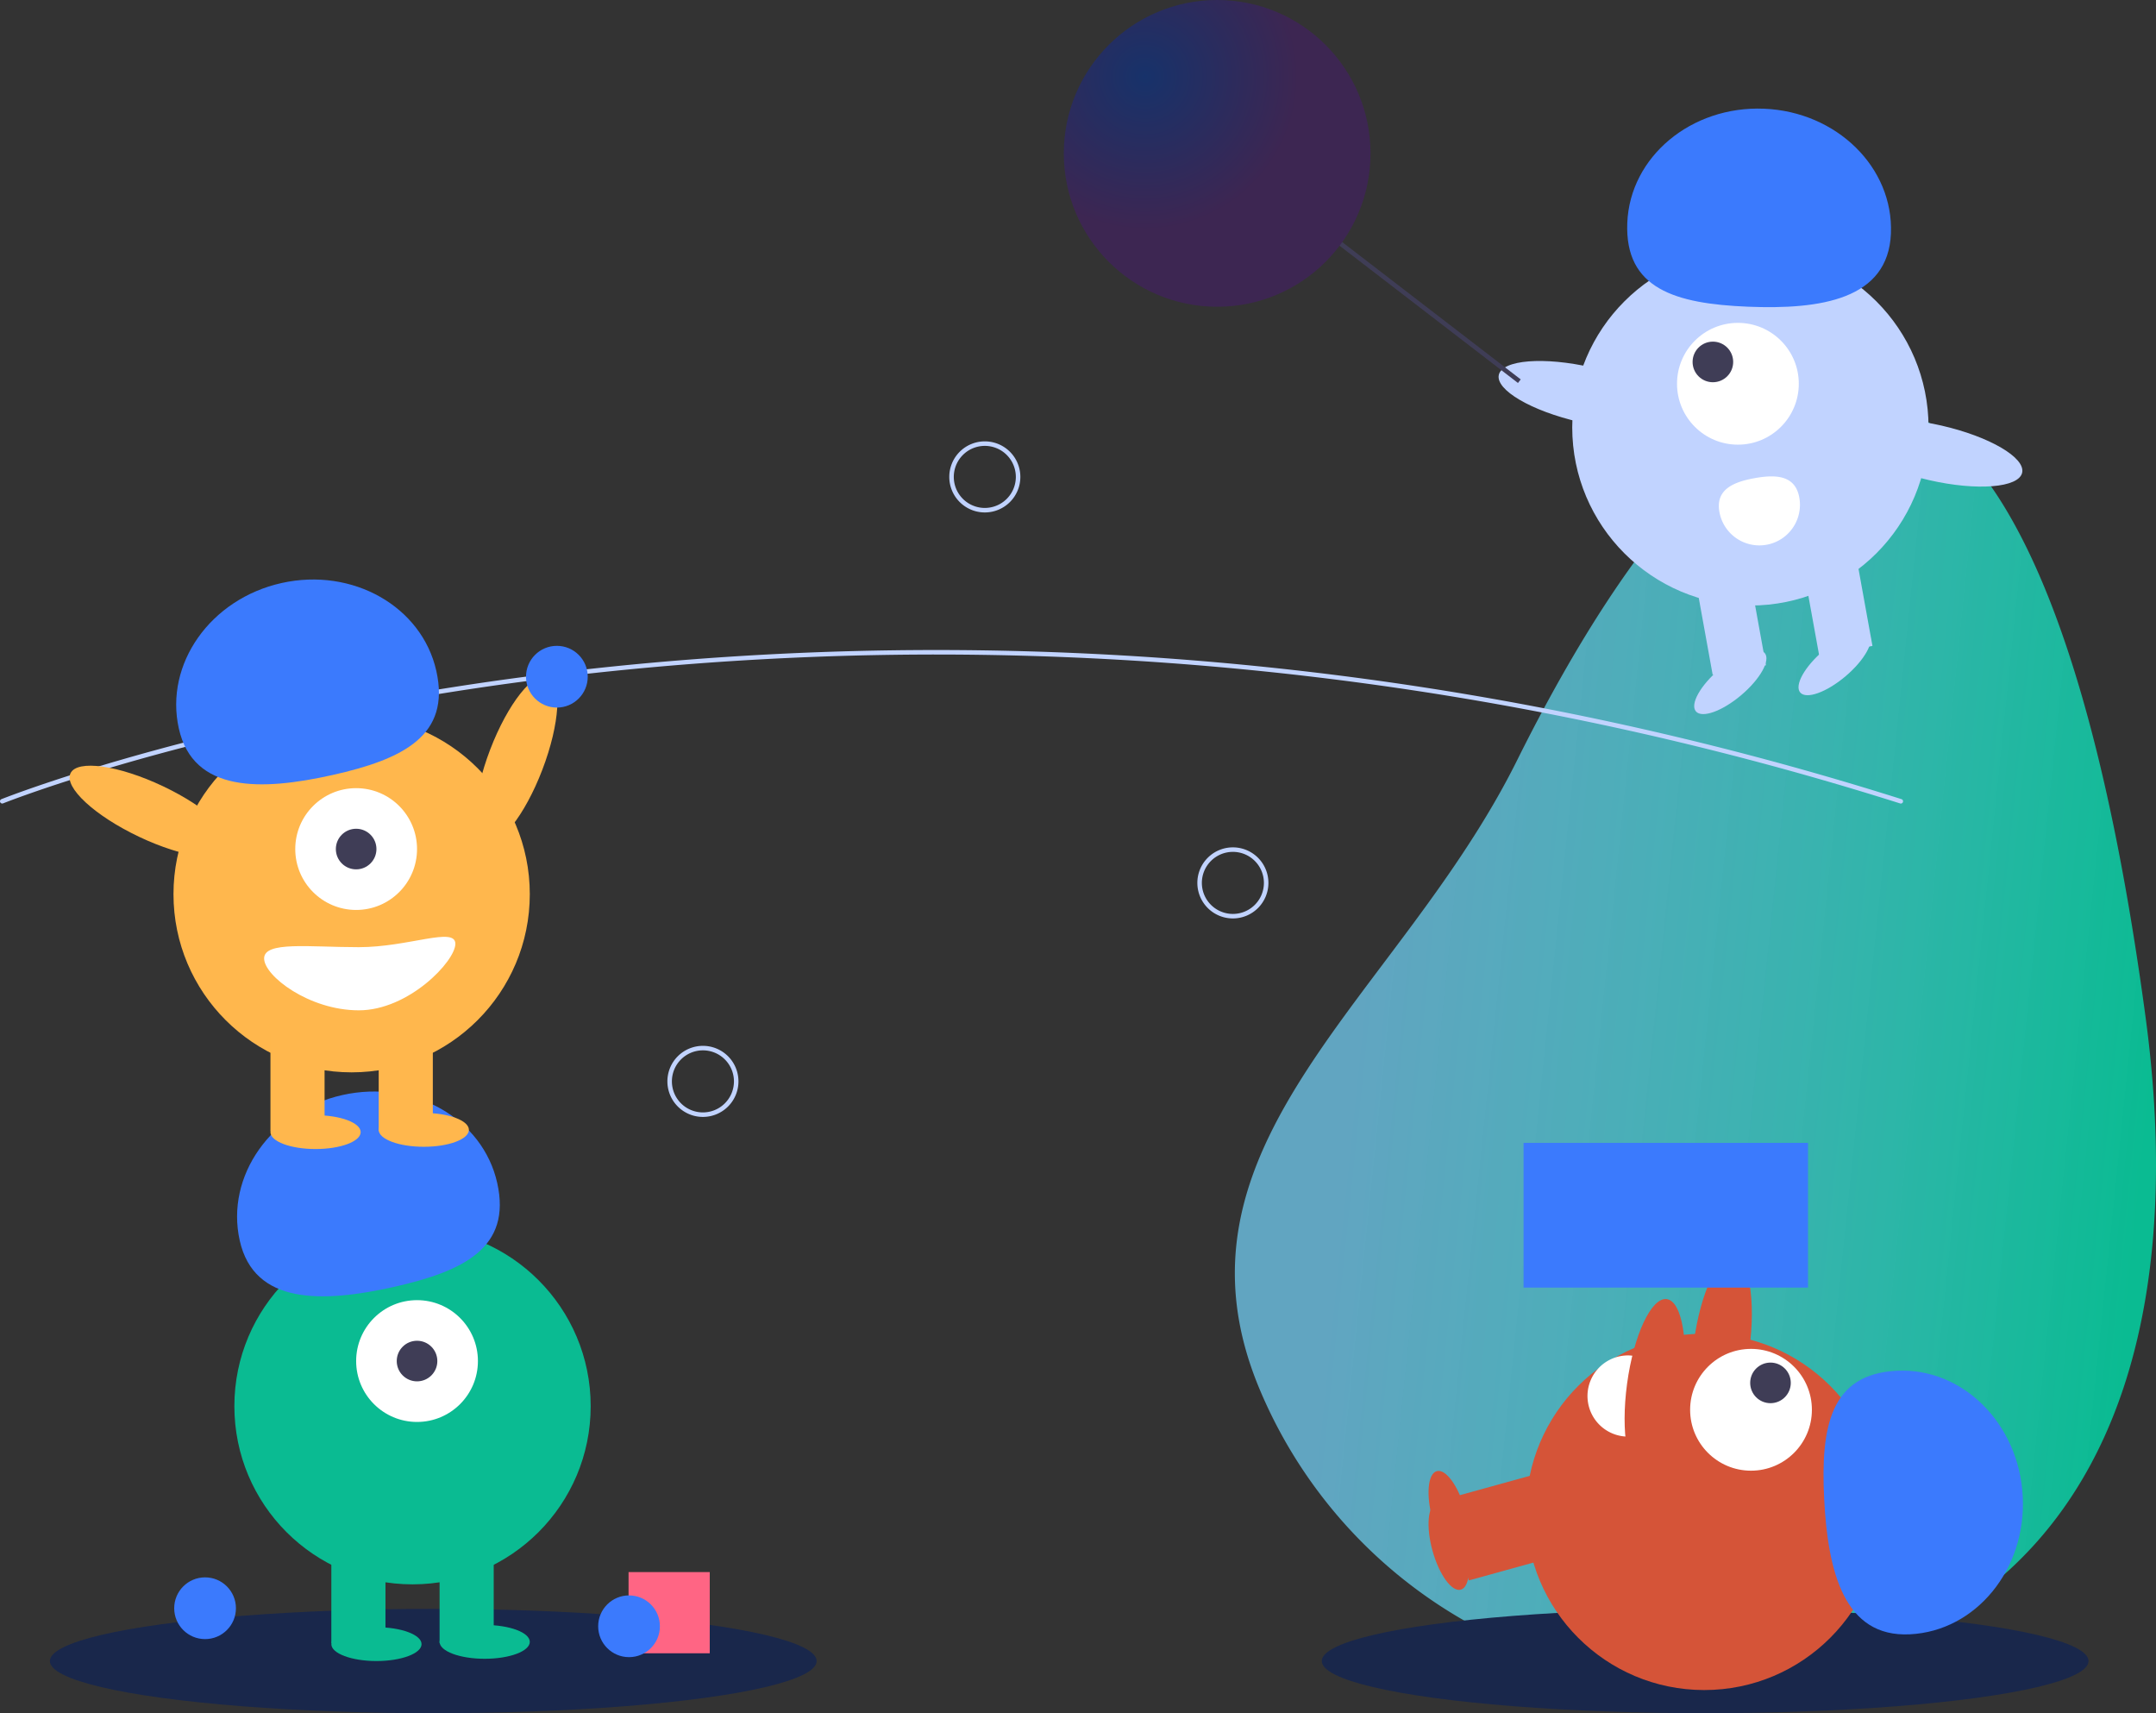 <svg xmlns="http://www.w3.org/2000/svg" width="667.964" height="530.692"><rect width="100%" height="100%" fill="#333333" stroke="none"/><defs><radialGradient id="b" cx=".265" cy=".25" r=".5" gradientUnits="objectBoundingBox"><stop offset="0" stop-color="#17326a"/><stop offset="1" stop-color="#3d2652"/></radialGradient><linearGradient id="a" x1=".985" y1=".5" x2=".216" y2=".385" gradientUnits="objectBoundingBox"><stop offset="0" stop-color="#0abb92"/><stop offset="1" stop-color="#75d5fd" stop-opacity=".702"/></linearGradient></defs><g><path data-name="Path 427" d="M951.741 438.915c10.945 81.458-3.959 163.005-79.767 194.76a148.819 148.819 0 0 1-194.76-79.767c-31.754-75.809 43.168-121.168 79.767-194.76 74.319-149.448 160.769-173.2 194.76 79.767z" transform="translate(-286.976 -123.604)" fill="url(#a)"/><ellipse data-name="Ellipse 137" cx="118.776" cy="16.159" rx="118.776" ry="16.159" transform="translate(409.512 498.375)" fill="#19274b"/><path data-name="Rectangle 240" fill="#d55438" d="m450.588 473.406 28.957-8.005 4.468 16.162-28.957 8.005z"/><ellipse data-name="Ellipse 138" cx="5.24" cy="13.974" rx="5.24" ry="13.974" transform="rotate(-15.453 1940.628 -1388.385)" fill="#d55438"/><ellipse data-name="Ellipse 139" cx="27.598" cy="8.664" rx="27.598" ry="8.664" transform="rotate(-82.281 514.011 -76.832)" fill="#d55438"/><circle data-name="Ellipse 140" cx="55.196" cy="55.196" r="55.196" transform="translate(472.802 413.129)" fill="#d55438"/><path data-name="Rectangle 241" fill="#d55438" d="m450.587 463.624 28.957-8.005 4.468 16.162-28.957 8.005z"/><ellipse data-name="Ellipse 141" cx="5.24" cy="13.974" rx="5.24" ry="13.974" transform="rotate(-15.453 1904.578 -1393.272)" fill="#d55438"/><circle data-name="Ellipse 142" cx="18.864" cy="18.864" r="18.864" transform="translate(523.627 417.841)" fill="#fff"/><circle data-name="Ellipse 143" cx="6.288" cy="6.288" r="6.288" transform="translate(542.236 422.084)" fill="#3f3d56"/><path data-name="Path 428" d="M591.739 506.255c20.426-1.022 36.069-20.127 34.941-42.673s-18.6-39.993-39.027-38.971-23.631 17.056-22.5 39.6 6.16 43.067 26.586 42.044z" fill="#3b7afd"/><path data-name="Path 429" d="M505.439 444.971a12.576 12.576 0 1 1-2.029-25.07c6.923-.56 8.811 4.936 9.371 11.859s-.418 12.648-7.342 13.211z" fill="#fff"/><path data-name="Rectangle 242" fill="#3b7afd" d="M472.026 354.028h88.124v44.828h-88.124z"/><ellipse data-name="Ellipse 144" cx="27.598" cy="8.664" rx="27.598" ry="8.664" transform="rotate(-82.281 511.159 -58.418)" fill="#d55438"/><path data-name="Path 430" d="M588.911 248.914a.687.687 0 0 1-.211-.033c-184.736-58.422-347.555-50.783-451.613-34.086a900.54 900.54 0 0 0-42.2 7.8 847.3 847.3 0 0 0-10.9 2.36c-4.415.983-8.771 2-12.948 3.008q-2.706.641-5.306 1.292c-2.626.648-5.29 1.324-8.146 2.066a659.966 659.966 0 0 0-9.64 2.565l-.036.01a649.85 649.85 0 0 0-10.706 3.022 386.812 386.812 0 0 0-5.449 1.612c-.195.054-.367.106-.542.159l-.375.114c-.217.066-.431.131-.645.192h-.014l-.567.176c-.676.2-1.336.4-1.985.6-17.149 5.286-26.576 9.047-26.67 9.084a.7.7 0 0 1-.52-1.3c.094-.037 9.567-3.817 26.779-9.123.651-.2 1.313-.4 1.991-.605l.527-.164.055-.018c.213-.061.426-.126.642-.191l.375-.114c.187-.057.371-.113.56-.164a419.29 419.29 0 0 1 5.448-1.612 648.068 648.068 0 0 1 10.714-3.024l.034-.01a655.26 655.26 0 0 1 9.673-2.574c2.861-.743 5.53-1.42 8.16-2.069q2.611-.65 5.317-1.294a713.824 713.824 0 0 1 12.97-3.013c3.7-.827 7.375-1.623 10.915-2.363a903.922 903.922 0 0 1 42.268-7.81c104.208-16.711 267.26-24.364 452.252 34.143a.7.7 0 0 1-.21 1.365z" fill="#c1d3ff"/><ellipse data-name="Ellipse 146" cx="27.598" cy="8.664" rx="27.598" ry="8.664" transform="rotate(-69.08 258.418 25.856)" fill="#ffb74d"/><circle data-name="Ellipse 147" cx="9.562" cy="9.562" r="9.562" transform="translate(162.966 200.06)" fill="#3b7afd"/><path data-name="Path 431" d="M305.112 158.738a11.008 11.008 0 1 1 11.008-11.008 11.008 11.008 0 0 1-11.008 11.008zm0-20.619a9.611 9.611 0 1 0 9.611 9.611 9.611 9.611 0 0 0-9.611-9.612z" fill="#c1d3ff"/><path data-name="Path 432" d="M381.967 284.5a11.008 11.008 0 1 1 11.008-11.008 11.008 11.008 0 0 1-11.008 11.008zm0-20.619a9.611 9.611 0 1 0 9.611 9.611 9.611 9.611 0 0 0-9.611-9.612z" fill="#c1d3ff"/><path data-name="Path 433" d="M217.777 345.984a11.008 11.008 0 1 1 11.008-11.008 11.008 11.008 0 0 1-11.008 11.008zm0-20.619a9.611 9.611 0 1 0 9.611 9.61 9.61 9.61 0 0 0-9.611-9.61z" fill="#c1d3ff"/><ellipse data-name="Ellipse 148" cx="118.776" cy="16.159" rx="118.776" ry="16.159" transform="translate(15.457 498.375)" fill="#19274b"/><circle data-name="Ellipse 149" cx="55.196" cy="55.196" r="55.196" transform="translate(72.612 380.387)" fill="#0abb92"/><path data-name="Rectangle 243" fill="#0abb92" d="M102.655 478.901h16.768v30.043h-16.768z"/><path data-name="Rectangle 244" fill="#0abb92" d="M136.192 478.901h16.768v30.043h-16.768z"/><ellipse data-name="Ellipse 150" cx="13.974" cy="5.24" rx="13.974" ry="5.24" transform="translate(102.655 504.054)" fill="#0abb92"/><ellipse data-name="Ellipse 151" cx="13.974" cy="5.24" rx="13.974" ry="5.24" transform="translate(136.192 503.355)" fill="#0abb92"/><circle data-name="Ellipse 152" cx="18.864" cy="18.864" r="18.864" transform="translate(110.34 402.745)" fill="#fff"/><circle data-name="Ellipse 153" cx="6.288" cy="6.288" r="6.288" transform="translate(122.917 415.321)" fill="#3f3d56"/><path data-name="Path 434" d="M74.266 384.252c-4.457-19.96 9.79-40.128 31.821-45.047s43.5 7.273 47.96 27.233-10.144 27.321-32.175 32.24-43.149 5.534-47.606-14.426z" fill="#3b7afd"/><circle data-name="Ellipse 154" cx="55.196" cy="55.196" r="55.196" transform="translate(53.747 221.787)" fill="#ffb74d"/><path data-name="Rectangle 245" fill="#ffb74d" d="M83.791 320.301h16.768v30.043H83.791z"/><path data-name="Rectangle 246" fill="#ffb74d" d="M117.327 320.301h16.768v30.043h-16.768z"/><ellipse data-name="Ellipse 155" cx="13.974" cy="5.24" rx="13.974" ry="5.24" transform="translate(83.791 345.453)" fill="#ffb74d"/><ellipse data-name="Ellipse 156" cx="13.974" cy="5.24" rx="13.974" ry="5.24" transform="translate(117.327 344.754)" fill="#ffb74d"/><circle data-name="Ellipse 157" cx="18.864" cy="18.864" r="18.864" transform="translate(91.476 244.144)" fill="#fff"/><circle data-name="Ellipse 158" cx="6.288" cy="6.288" r="6.288" transform="translate(104.052 256.721)" fill="#3f3d56"/><path data-name="Path 435" d="M55.401 225.652c-4.457-19.96 9.79-40.128 31.821-45.047s43.5 7.273 47.96 27.233-10.144 27.321-32.175 32.24-43.149 5.534-47.606-14.426z" fill="#3b7afd"/><ellipse data-name="Ellipse 159" cx="8.664" cy="27.598" rx="8.664" ry="27.598" transform="rotate(-64.626 204.618 109.357)" fill="#ffb74d"/><path data-name="Path 436" d="M81.827 296.895c0 5.4 13.91 16.07 29.345 16.07s29.907-15.209 29.907-20.611-14.472 1.048-29.907 1.048-29.345-1.909-29.345 3.493z" fill="#fff"/><circle data-name="Ellipse 160" cx="55.196" cy="55.196" r="55.196" transform="translate(487.102 77.183)" fill="#c1d3ff"/><path data-name="Rectangle 247" fill="#c1d3ff" d="m558.265 173.508 16.5-2.987 5.351 29.563-16.5 2.987z"/><path data-name="Rectangle 248" fill="#c1d3ff" d="m525.266 179.488 16.5-2.987 5.351 29.563-16.5 2.987z"/><ellipse data-name="Ellipse 161" cx="13.974" cy="5.24" rx="13.974" ry="5.24" transform="rotate(-40.25 556.228 -604.113)" fill="#c1d3ff"/><ellipse data-name="Ellipse 162" cx="13.974" cy="5.24" rx="13.974" ry="5.24" transform="rotate(-40.25 564.405 -651.137)" fill="#c1d3ff"/><circle data-name="Ellipse 163" cx="18.864" cy="18.864" r="18.864" transform="translate(519.569 100.013)" fill="#fff"/><circle data-name="Ellipse 164" cx="6.288" cy="6.288" r="6.288" transform="translate(524.392 105.828)" fill="#3f3d56"/><path data-name="Path 437" d="M585.839 72.332c.83-20.434-16.781-37.742-39.336-38.658s-41.512 14.906-42.342 35.341 14.848 25.077 37.4 25.993 43.448-2.242 44.278-22.676z" fill="#3b7afd"/><ellipse data-name="Ellipse 165" cx="8.664" cy="27.598" rx="8.664" ry="27.598" transform="rotate(-77.11 309.355 -227.822)" fill="#c1d3ff"/><ellipse data-name="Ellipse 166" cx="8.664" cy="27.598" rx="8.664" ry="27.598" transform="rotate(-77.11 374.818 -286.778)" fill="#c1d3ff"/><path data-name="Path 438" d="M557.456 154.131a12.576 12.576 0 1 1-24.75 4.48c-1.237-6.835 4.047-9.253 10.882-10.49s12.633-.824 13.868 6.01z" fill="#fff"/><path data-name="Rectangle 249" fill="#3f3d56" d="m406.712 69.725.852-1.107 63.579 48.908-.852 1.107z"/><circle data-name="Ellipse 167" cx="47.51" cy="47.51" r="47.51" transform="translate(329.586)" fill="url(#b)"/><circle data-name="Ellipse 168" cx="9.562" cy="9.562" r="9.562" transform="translate(53.972 488.615)" fill="#3b7afd"/><path data-name="Rectangle 250" fill="#ff6584" d="M194.74 486.98h25.152v25.152H194.74z"/><circle data-name="Ellipse 169" cx="9.562" cy="9.562" r="9.562" transform="translate(185.324 494.205)" fill="#3b7afd"/></g></svg>